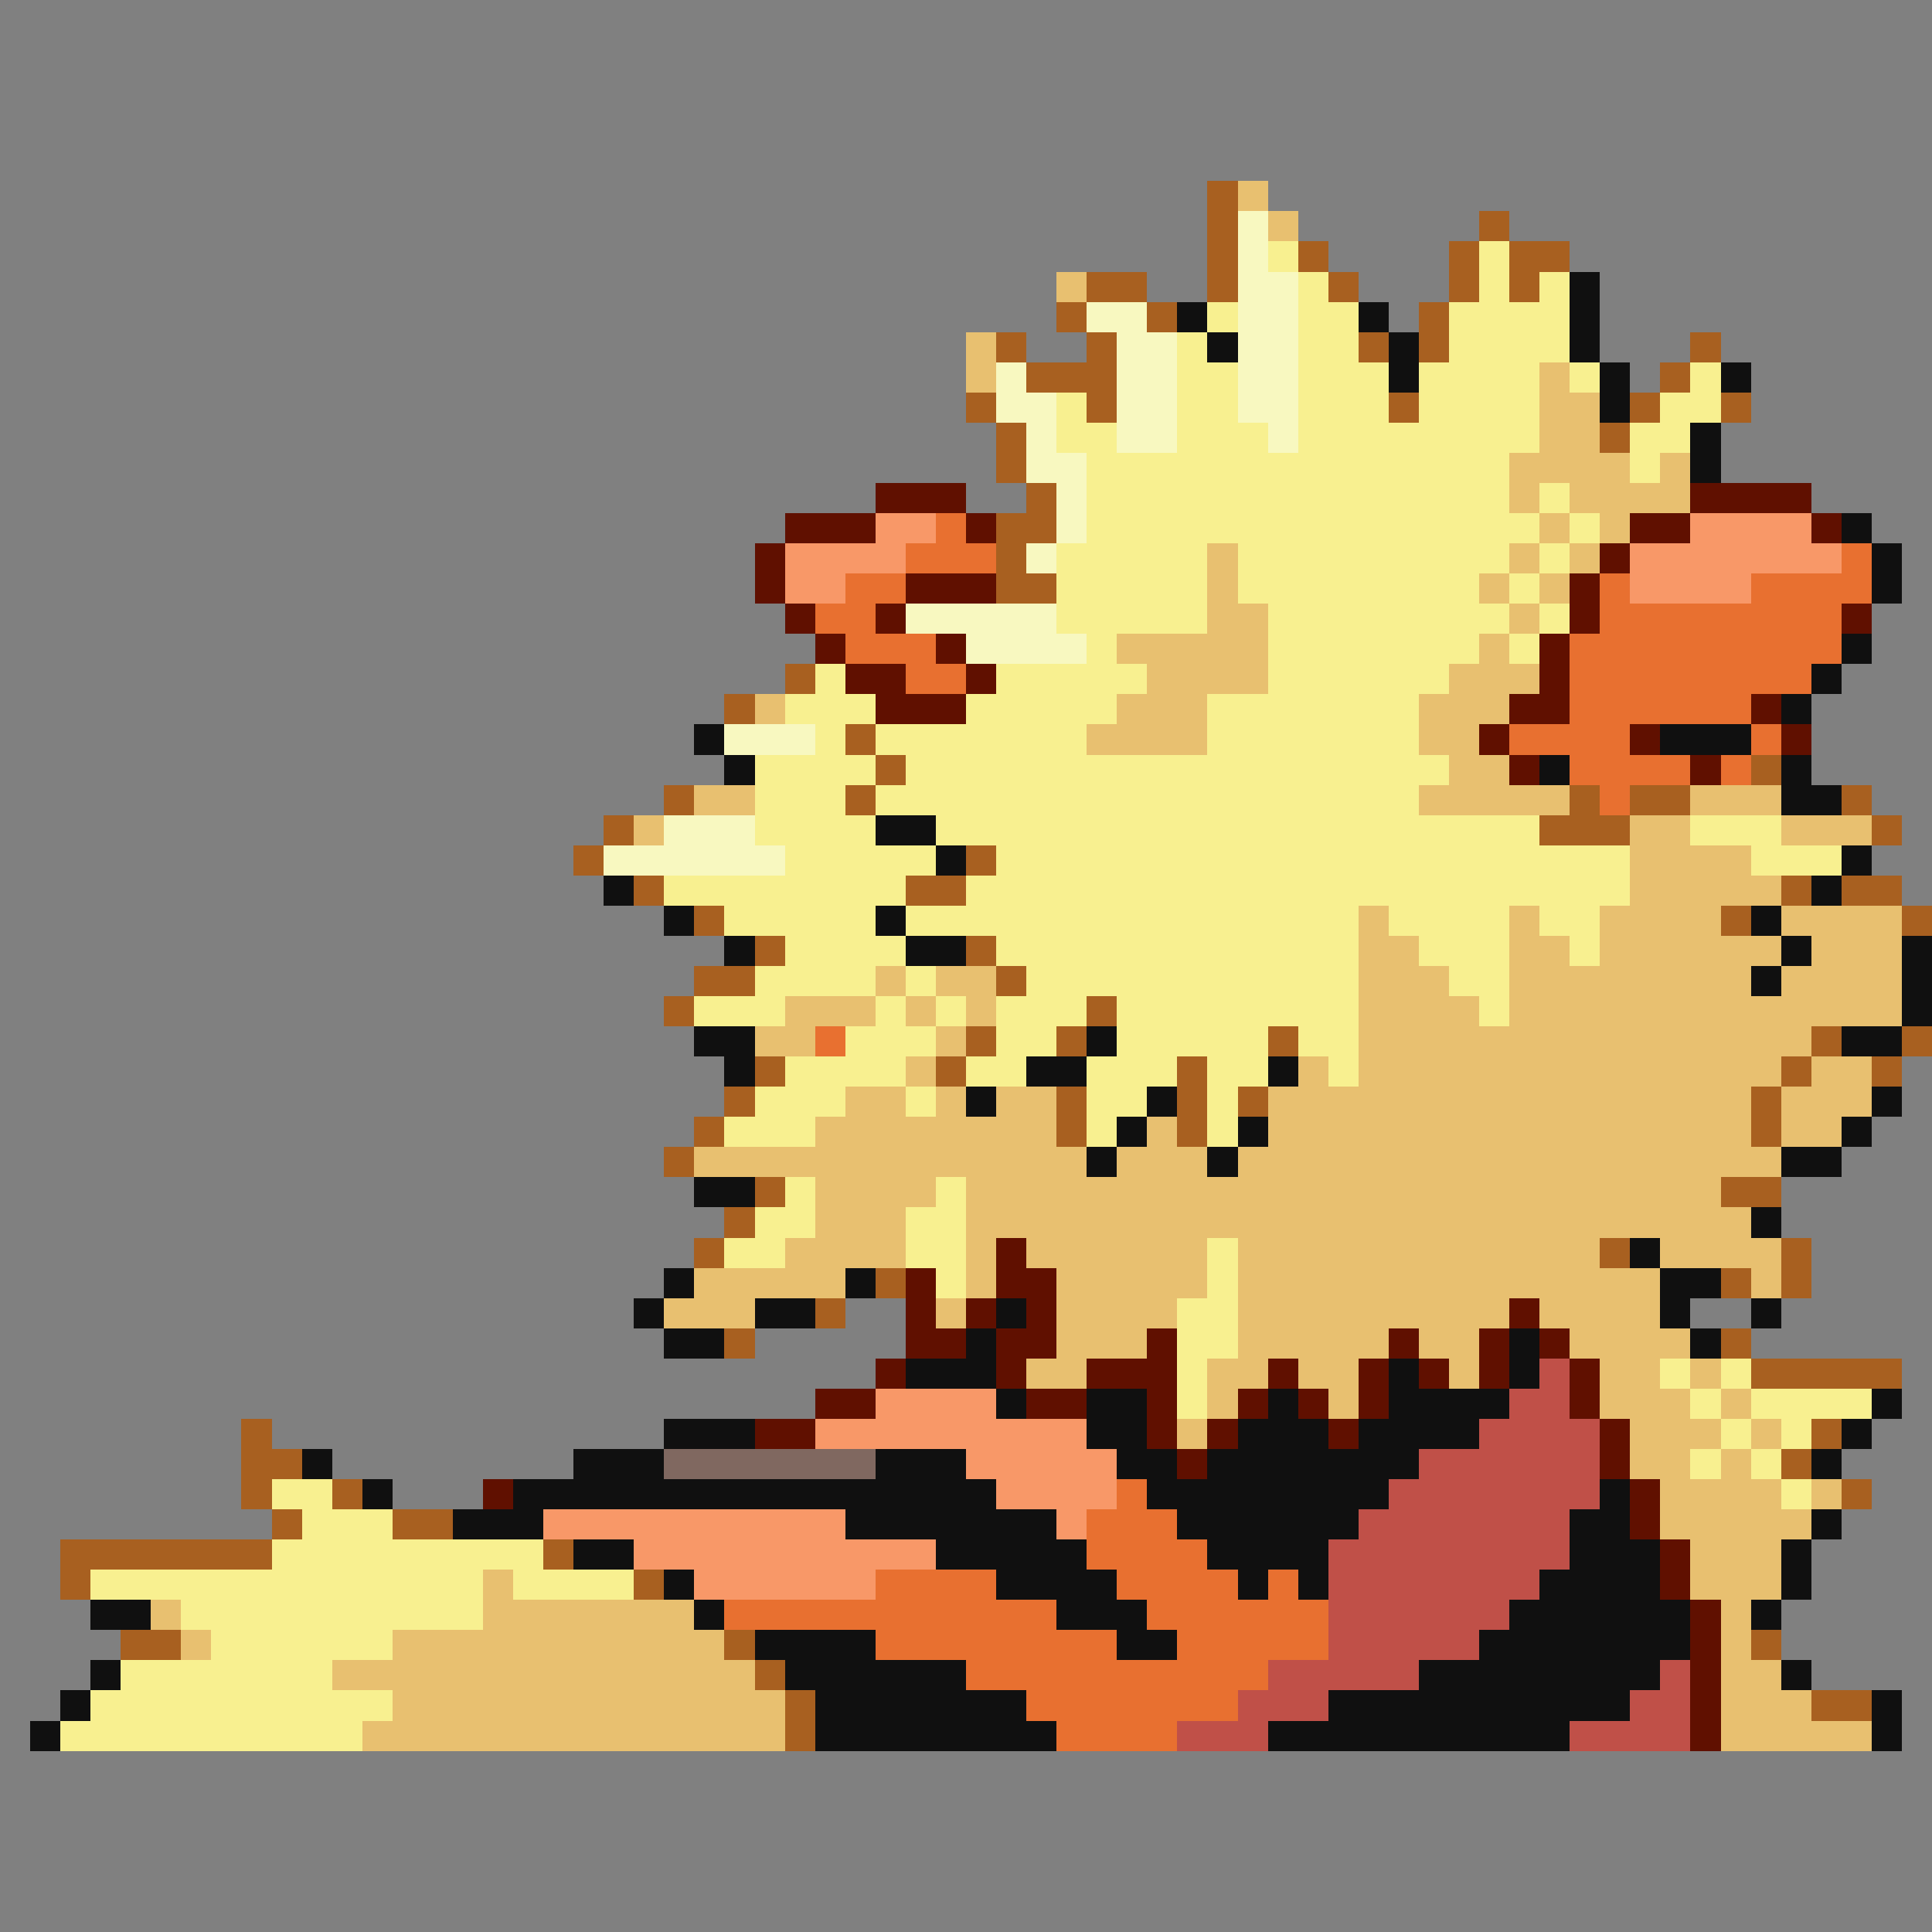 <svg xmlns="http://www.w3.org/2000/svg" viewBox="0 -0.5 64 64" shape-rendering="crispEdges">
<rect x="0" y="-0.5" width="64" height="64" fill="#808080" stroke="none"/>
<path stroke="#a86020" d="M40 6h1M40 7h1M49 7h1M40 8h1M43 8h1M48 8h1M50 8h2M36 9h2M40 9h1M44 9h1M48 9h1M50 9h1M35 10h1M38 10h1M47 10h1M33 11h1M36 11h1M45 11h1M47 11h1M56 11h1M34 12h3M55 12h1M32 13h1M36 13h1M46 13h1M54 13h1M57 13h1M33 14h1M53 14h1M33 15h1M34 16h1M33 17h2M33 18h1M33 19h2M26 22h1M24 23h1M28 24h1M29 25h1M58 25h1M22 26h1M28 26h1M52 26h1M54 26h2M61 26h1M20 27h1M51 27h3M62 27h1M19 28h1M32 28h1M21 29h1M30 29h2M59 29h1M61 29h2M23 30h1M57 30h1M63 30h1M25 31h1M32 31h1M23 32h2M33 32h1M22 33h1M36 33h1M32 34h1M35 34h1M42 34h1M60 34h1M63 34h1M25 35h1M31 35h1M39 35h1M59 35h1M62 35h1M24 36h1M35 36h1M39 36h1M41 36h1M58 36h1M23 37h1M35 37h1M39 37h1M58 37h1M22 38h1M25 39h1M57 39h2M24 40h1M23 41h1M53 41h1M59 41h1M29 42h1M57 42h1M59 42h1M27 43h1M24 44h1M57 44h1M58 45h5M8 47h1M60 47h1M8 48h2M59 48h1M8 49h1M11 49h1M61 49h1M9 50h1M13 50h2M2 51h7M18 51h1M2 52h1M21 52h1M4 54h2M24 54h1M58 54h1M25 55h1M26 56h1M60 56h2M26 57h1" />
<path stroke="#e8c070" d="M41 6h1M42 7h1M35 9h1M32 11h1M32 12h1M51 12h1M51 13h2M51 14h2M50 15h4M55 15h1M50 16h1M52 16h4M51 17h1M53 17h1M40 18h1M50 18h1M52 18h1M40 19h1M49 19h1M51 19h1M40 20h2M50 20h1M37 21h5M49 21h1M38 22h4M48 22h3M25 23h1M37 23h3M47 23h3M36 24h4M47 24h2M48 25h2M23 26h2M47 26h5M56 26h3M21 27h1M54 27h2M59 27h3M54 28h4M54 29h5M45 30h1M50 30h1M53 30h4M59 30h4M45 31h2M50 31h2M53 31h6M60 31h3M29 32h1M31 32h2M45 32h3M50 32h8M59 32h4M26 33h3M30 33h1M32 33h1M45 33h4M50 33h13M25 34h2M31 34h1M45 34h15M30 35h1M43 35h1M45 35h14M60 35h2M28 36h2M31 36h1M33 36h2M42 36h16M59 36h3M27 37h8M38 37h1M42 37h16M59 37h2M23 38h13M37 38h3M41 38h18M27 39h4M32 39h25M27 40h3M32 40h26M26 41h4M32 41h1M34 41h6M41 41h12M55 41h4M23 42h5M32 42h1M35 42h5M41 42h14M58 42h1M22 43h3M31 43h1M35 43h4M41 43h9M51 43h4M35 44h3M41 44h5M47 44h2M52 44h4M34 45h2M40 45h2M43 45h2M48 45h1M53 45h2M56 45h1M40 46h1M44 46h1M53 46h3M57 46h1M39 47h1M54 47h3M58 47h1M54 48h2M57 48h1M55 49h4M60 49h1M55 50h5M56 51h3M16 52h1M56 52h3M5 53h1M16 53h7M57 53h1M6 54h1M13 54h11M57 54h1M11 55h14M57 55h2M13 56h13M57 56h3M12 57h14M57 57h5" />
<path stroke="#f8f8c0" d="M41 7h1M41 8h1M41 9h2M36 10h2M41 10h2M37 11h2M41 11h2M33 12h1M37 12h2M41 12h2M33 13h2M37 13h2M41 13h2M34 14h1M37 14h2M42 14h1M34 15h2M35 16h1M35 17h1M34 18h1M30 20h5M32 21h4M24 24h3M22 27h3M20 28h6" />
<path stroke="#f8f090" d="M42 8h1M49 8h1M43 9h1M49 9h1M51 9h1M40 10h1M43 10h2M48 10h4M39 11h1M43 11h2M48 11h4M39 12h2M43 12h3M47 12h4M52 12h1M56 12h1M35 13h1M39 13h2M43 13h3M47 13h4M55 13h2M35 14h2M39 14h3M43 14h8M54 14h2M36 15h14M54 15h1M36 16h14M51 16h1M36 17h15M52 17h1M35 18h5M41 18h9M51 18h1M35 19h5M41 19h8M50 19h1M35 20h5M42 20h8M51 20h1M36 21h1M42 21h7M50 21h1M27 22h1M33 22h5M42 22h6M26 23h3M32 23h5M40 23h7M27 24h1M29 24h7M40 24h7M25 25h4M30 25h18M25 26h3M29 26h18M25 27h4M31 27h20M56 27h3M26 28h5M33 28h21M58 28h3M22 29h8M32 29h22M24 30h5M30 30h15M46 30h4M51 30h2M26 31h4M33 31h12M47 31h3M52 31h1M25 32h4M30 32h1M34 32h11M48 32h2M23 33h3M29 33h1M31 33h1M33 33h3M37 33h8M49 33h1M28 34h3M33 34h2M37 34h5M43 34h2M26 35h4M32 35h2M36 35h3M40 35h2M44 35h1M25 36h3M30 36h1M36 36h2M40 36h1M24 37h3M36 37h1M40 37h1M26 39h1M31 39h1M25 40h2M30 40h2M24 41h2M30 41h2M40 41h1M31 42h1M40 42h1M39 43h2M39 44h2M39 45h1M55 45h1M57 45h1M39 46h1M56 46h1M58 46h4M57 47h1M59 47h1M56 48h1M58 48h1M9 49h2M59 49h1M10 50h3M9 51h9M3 52h13M17 52h4M6 53h10M7 54h6M4 55h7M3 56h10M2 57h10" />
<path stroke="#101010" d="M52 9h1M39 10h1M45 10h1M52 10h1M40 11h1M46 11h1M52 11h1M46 12h1M53 12h1M57 12h1M53 13h1M56 14h1M56 15h1M61 17h1M62 18h1M62 19h1M61 21h1M60 22h1M59 23h1M23 24h1M55 24h3M24 25h1M51 25h1M59 25h1M59 26h2M29 27h2M31 28h1M61 28h1M20 29h1M60 29h1M22 30h1M29 30h1M58 30h1M24 31h1M30 31h2M59 31h1M63 31h1M58 32h1M63 32h1M63 33h1M23 34h2M36 34h1M61 34h2M24 35h1M34 35h2M42 35h1M32 36h1M38 36h1M62 36h1M37 37h1M41 37h1M61 37h1M36 38h1M40 38h1M59 38h2M23 39h2M58 40h1M54 41h1M22 42h1M28 42h1M55 42h2M21 43h1M25 43h2M33 43h1M55 43h1M58 43h1M22 44h2M32 44h1M50 44h1M56 44h1M30 45h3M46 45h1M50 45h1M33 46h1M36 46h2M42 46h1M46 46h4M62 46h1M22 47h3M36 47h2M41 47h3M45 47h4M61 47h1M10 48h1M19 48h3M29 48h3M37 48h2M40 48h7M60 48h1M12 49h1M17 49h16M38 49h8M53 49h1M15 50h3M28 50h7M39 50h6M52 50h2M60 50h1M19 51h2M31 51h5M40 51h4M52 51h3M59 51h1M22 52h1M33 52h4M41 52h1M43 52h1M51 52h4M59 52h1M3 53h2M23 53h1M35 53h3M50 53h6M58 53h1M25 54h4M37 54h2M49 54h7M3 55h1M26 55h6M47 55h8M59 55h1M2 56h1M27 56h7M44 56h10M62 56h1M1 57h1M27 57h8M42 57h10M62 57h1" />
<path stroke="#601000" d="M29 16h3M56 16h4M26 17h3M32 17h1M54 17h2M60 17h1M25 18h1M53 18h1M25 19h1M30 19h3M52 19h1M26 20h1M29 20h1M52 20h1M61 20h1M27 21h1M31 21h1M51 21h1M28 22h2M32 22h1M51 22h1M29 23h3M50 23h2M58 23h1M49 24h1M54 24h1M59 24h1M50 25h1M56 25h1M33 41h1M30 42h1M33 42h2M30 43h1M32 43h1M34 43h1M50 43h1M30 44h2M33 44h2M38 44h1M46 44h1M49 44h1M51 44h1M29 45h1M33 45h1M36 45h3M42 45h1M45 45h1M47 45h1M49 45h1M52 45h1M27 46h2M34 46h2M38 46h1M41 46h1M43 46h1M45 46h1M52 46h1M25 47h2M38 47h1M40 47h1M44 47h1M53 47h1M39 48h1M53 48h1M16 49h1M54 49h1M54 50h1M55 51h1M55 52h1M56 53h1M56 54h1M56 55h1M56 56h1M56 57h1" />
<path stroke="#f89868" d="M29 17h2M56 17h4M26 18h4M54 18h7M26 19h2M54 19h4M29 46h4M27 47h9M32 48h5M33 49h4M18 50h10M35 50h1M21 51h10M23 52h6" />
<path stroke="#e87030" d="M31 17h1M30 18h3M61 18h1M28 19h2M53 19h1M58 19h4M27 20h2M53 20h8M28 21h3M52 21h9M30 22h2M52 22h8M52 23h6M50 24h4M58 24h1M52 25h4M57 25h1M53 26h1M27 34h1M37 49h1M36 50h3M36 51h4M29 52h4M37 52h4M42 52h1M24 53h11M38 53h6M29 54h8M39 54h5M32 55h10M34 56h7M35 57h4" />
<path stroke="#c05048" d="M51 45h1M50 46h2M49 47h4M47 48h6M46 49h7M45 50h7M44 51h8M44 52h7M44 53h6M44 54h5M42 55h5M55 55h1M41 56h3M54 56h2M39 57h3M52 57h4" />
<path stroke="#806860" d="M22 48h7" />
</svg>